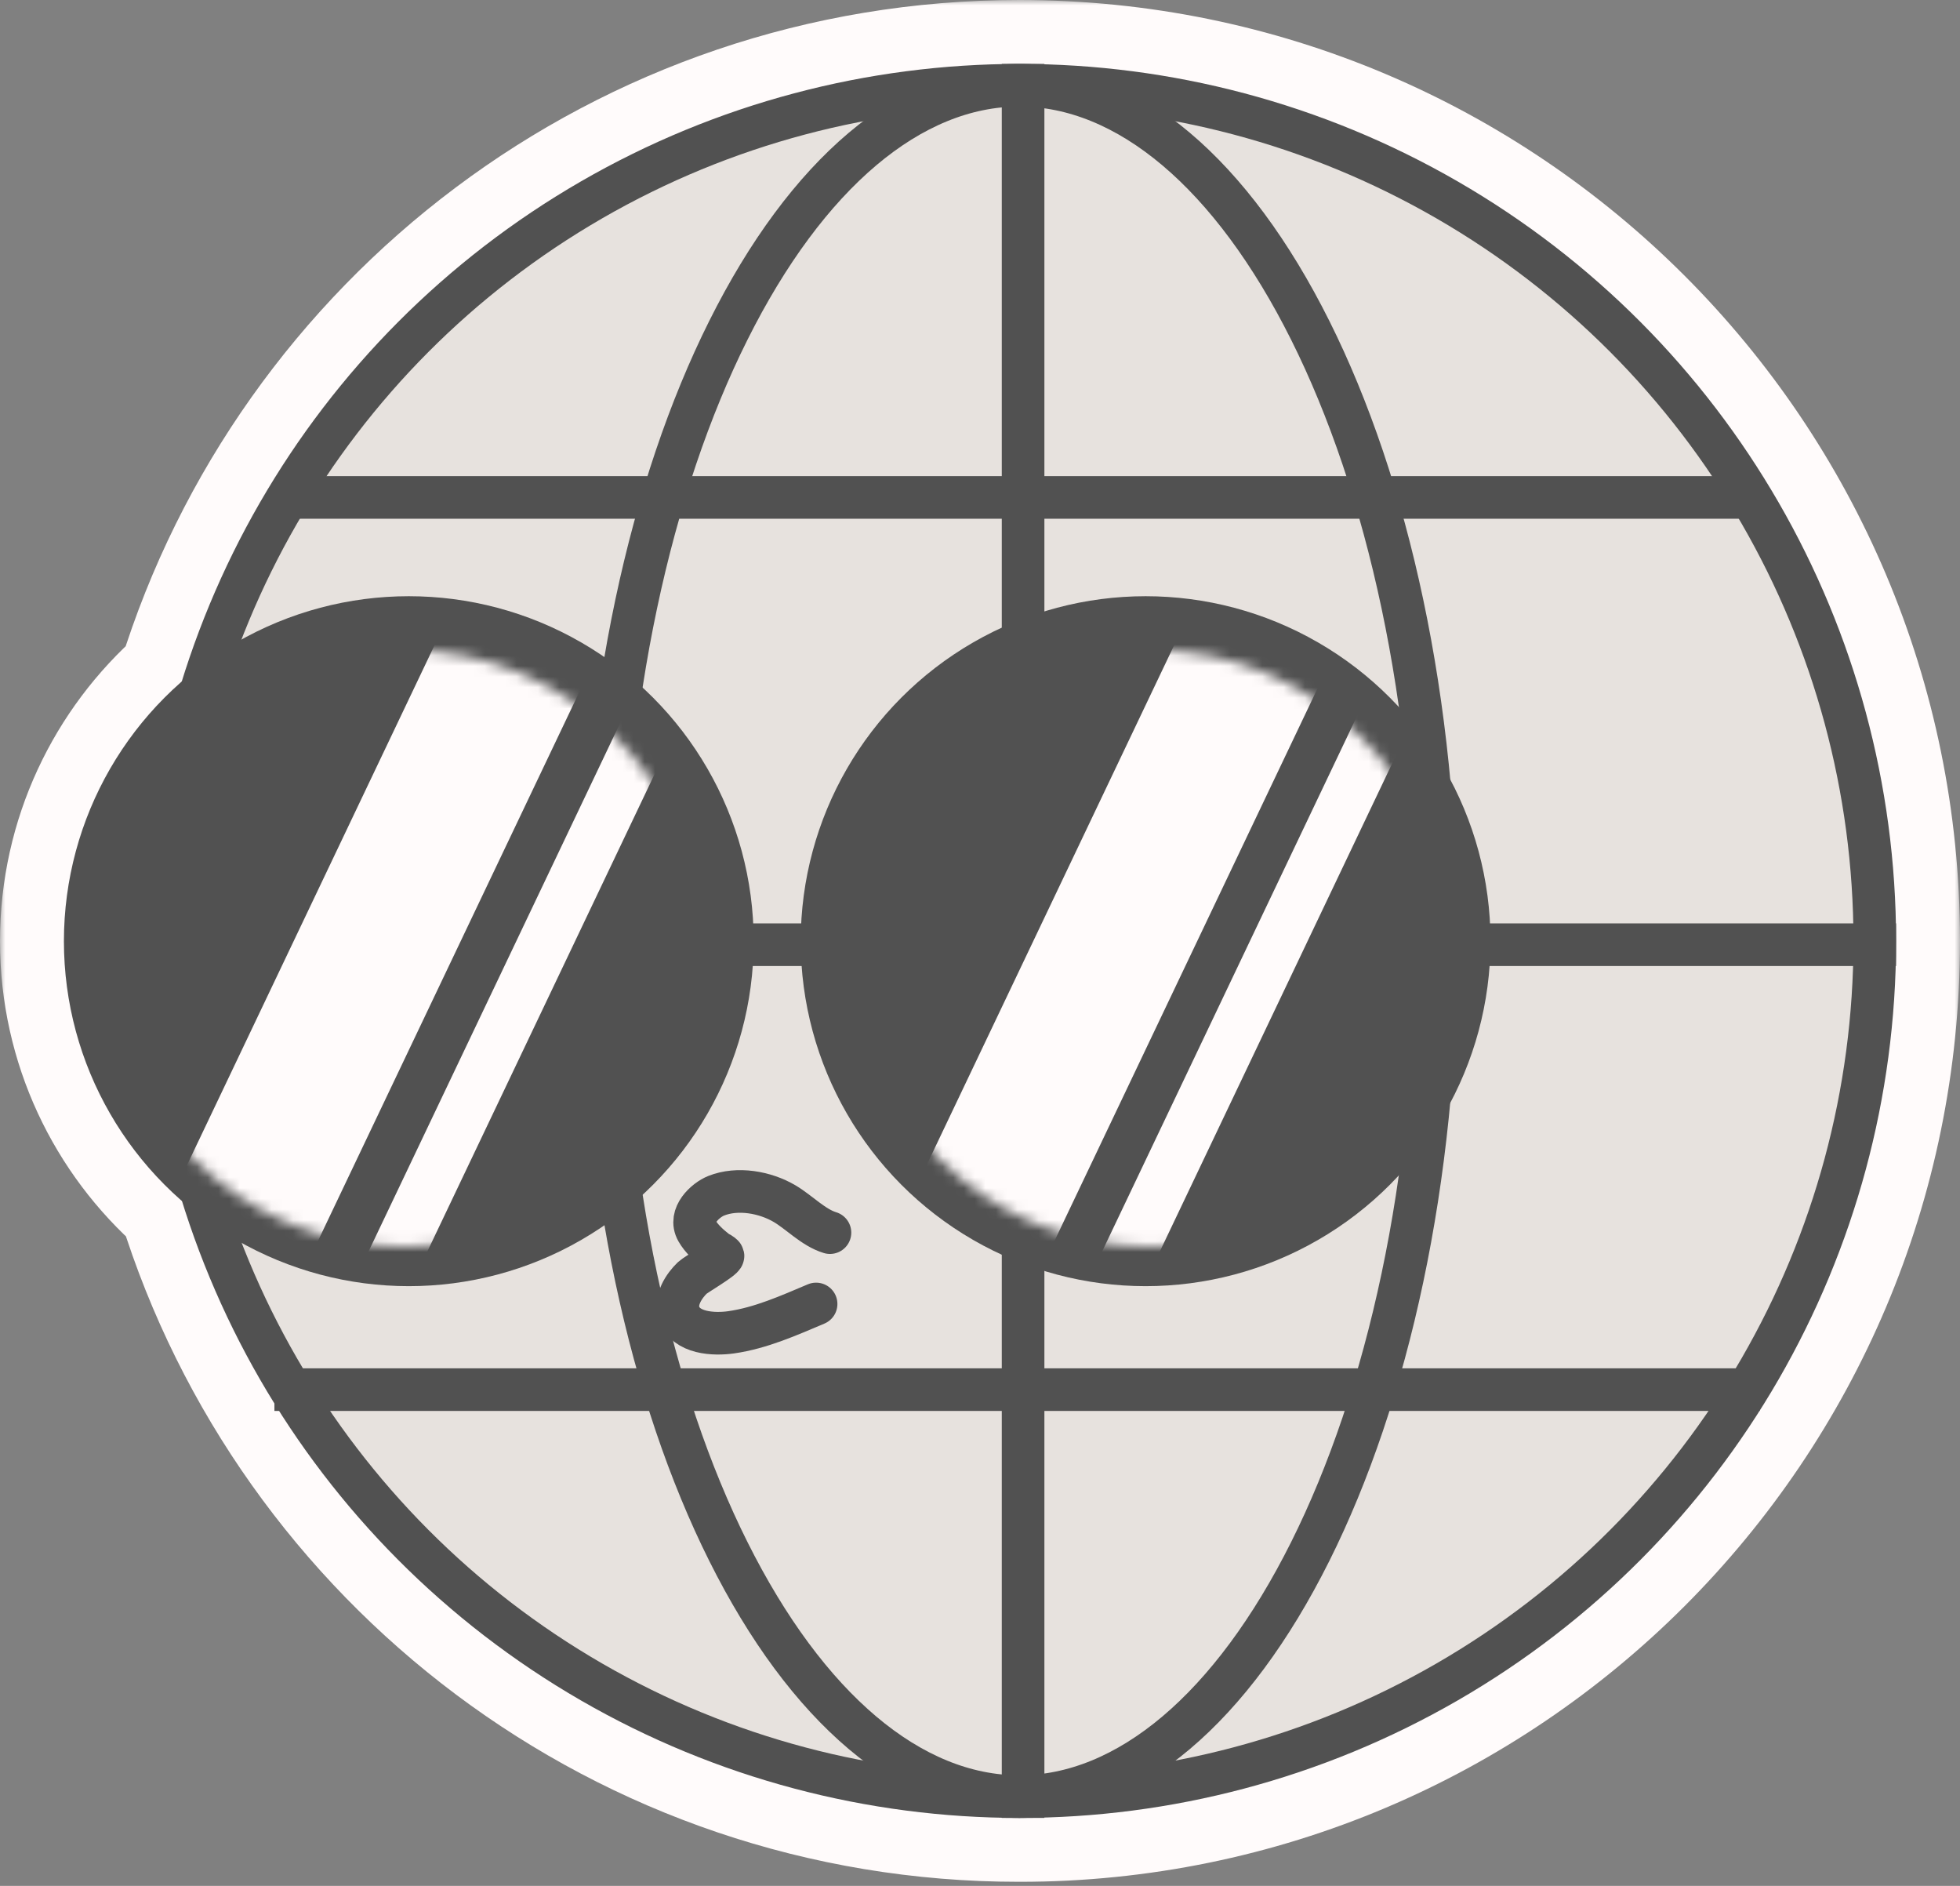 <svg width="184" height="177" viewBox="0 0 184 177" fill="none" xmlns="http://www.w3.org/2000/svg">
<rect x="0" y="0" width="184" height="177" fill="#808080" stroke="none"/>
<mask id="path-1-outside-1_1573_268" maskUnits="userSpaceOnUse" x="0" y="0" width="184" height="177" fill="black">
<rect fill="white" width="184" height="177"/>
<path fill-rule="evenodd" clip-rule="evenodd" d="M177.999 88.309C177.999 133.767 141.148 170.618 95.69 170.618C58.724 170.618 27.449 146.249 17.055 112.699C10.279 106.765 6 98.049 6 88.334C6 78.629 10.27 69.922 17.033 63.988C27.406 30.402 58.698 6 95.69 6C141.148 6 177.999 42.851 177.999 88.309Z"/>
</mask>
<path fill-rule="evenodd" clip-rule="evenodd" d="M177.999 88.309C177.999 133.767 141.148 170.618 95.69 170.618C58.724 170.618 27.449 146.249 17.055 112.699C10.279 106.765 6 98.049 6 88.334C6 78.629 10.27 69.922 17.033 63.988C27.406 30.402 58.698 6 95.69 6C141.148 6 177.999 42.851 177.999 88.309Z" fill="#FFFBFB"/>
<path d="M17.055 112.699L22.786 110.924L22.284 109.303L21.008 108.186L17.055 112.699ZM17.033 63.988L20.99 68.498L22.265 67.379L22.766 65.758L17.033 63.988ZM95.69 176.618C144.461 176.618 183.999 137.081 183.999 88.309H171.999C171.999 130.453 137.834 164.618 95.69 164.618V176.618ZM11.323 114.475C22.474 150.465 56.02 176.618 95.69 176.618V164.618C61.427 164.618 32.425 142.033 22.786 110.924L11.323 114.475ZM0 88.334C0 99.851 5.08 110.188 13.102 117.213L21.008 108.186C15.477 103.342 12 96.248 12 88.334H0ZM13.076 59.478C5.069 66.503 0 76.83 0 88.334H12C12 80.429 15.47 73.341 20.99 68.498L13.076 59.478ZM95.69 0C55.993 0 22.428 26.189 11.3 62.217L22.766 65.758C32.384 34.616 61.404 12 95.69 12V0ZM183.999 88.309C183.999 39.537 144.461 0 95.69 0V12C137.834 12 171.999 46.165 171.999 88.309H183.999Z" fill="#FFFBFB" mask="url(#path-1-outside-1_1573_268)"/>
<circle cx="95.69" cy="88.309" r="80.309" fill="#E7E2DE" stroke="#515151" stroke-width="4"/>
<path d="M134.844 88.309C134.844 110.795 130.283 131.053 123.001 145.616C115.66 160.298 105.888 168.618 95.69 168.618C85.491 168.618 75.719 160.298 68.378 145.616C61.096 131.053 56.535 110.795 56.535 88.309C56.535 65.823 61.096 45.565 68.378 31.002C75.719 16.32 85.491 8 95.69 8C105.888 8 115.66 16.32 123.001 31.002C130.283 45.565 134.844 65.823 134.844 88.309Z" fill="#E7E2DE" stroke="#515151" stroke-width="4"/>
<rect x="94.045" y="6" width="4" height="164.618" fill="#515151"/>
<rect x="13.381" y="86.664" width="164.618" height="4" fill="#515151"/>
<rect x="26.551" y="44.685" width="138.279" height="4" fill="#515151"/>
<rect x="25.762" y="128.422" width="139.44" height="4" fill="#515151"/>
<path d="M77.916 115.687C76.365 115.219 75.045 113.789 73.664 112.972C71.824 111.884 69.23 111.427 67.232 112.227C66.236 112.625 64.613 114.076 65.431 115.52C65.849 116.258 66.578 116.906 67.232 117.417C67.24 117.423 67.856 117.761 67.874 117.863C67.919 118.12 65.275 119.665 65.016 119.912C64.202 120.688 63.349 122.004 63.73 123.219C64.344 125.173 67.049 125.267 68.634 125.042C71.418 124.646 74.035 123.47 76.614 122.382" stroke="#515151" stroke-width="4" stroke-linecap="round"/>
<circle cx="107.547" cy="88.334" r="30.377" fill="#515151" stroke="#515151" stroke-width="4"/>
<mask id="mask0_1573_268" style="mask-type:alpha" maskUnits="userSpaceOnUse" x="80" y="61" width="55" height="55">
<circle cx="107.481" cy="88.481" r="27.481" fill="#D9D9D9"/>
</mask>
<g mask="url(#mask0_1573_268)">
</g>
<mask id="mask1_1573_268" style="mask-type:alpha" maskUnits="userSpaceOnUse" x="80" y="61" width="56" height="56">
<circle cx="108" cy="89" r="28" fill="#D9D9D9"/>
</mask>
<g mask="url(#mask1_1573_268)">
<rect x="116.451" y="47.486" width="13.895" height="75.023" transform="rotate(25.465 116.451 47.486)" fill="#FFFBFB"/>
<rect x="132.256" y="57" width="4.89" height="75.023" transform="rotate(25.465 132.256 57)" fill="#FFFBFB"/>
</g>
<circle cx="38.377" cy="88.334" r="30.377" fill="#515151" stroke="#515151" stroke-width="4"/>
<mask id="mask2_1573_268" style="mask-type:alpha" maskUnits="userSpaceOnUse" x="10" y="61" width="56" height="56">
<circle cx="38" cy="89" r="28" fill="#D9D9D9"/>
</mask>
<g mask="url(#mask2_1573_268)">
</g>
<mask id="mask3_1573_268" style="mask-type:alpha" maskUnits="userSpaceOnUse" x="10" y="61" width="56" height="56">
<circle cx="38" cy="89" r="28" fill="#D9D9D9"/>
</mask>
<g mask="url(#mask3_1573_268)">
<rect x="47.139" y="47.232" width="14.158" height="76.439" transform="rotate(25.465 47.139 47.232)" fill="#FFFBFB"/>
<rect x="63.865" y="56" width="4.983" height="76.439" transform="rotate(25.465 63.865 56)" fill="#FFFBFB"/>
</g>
</svg>
